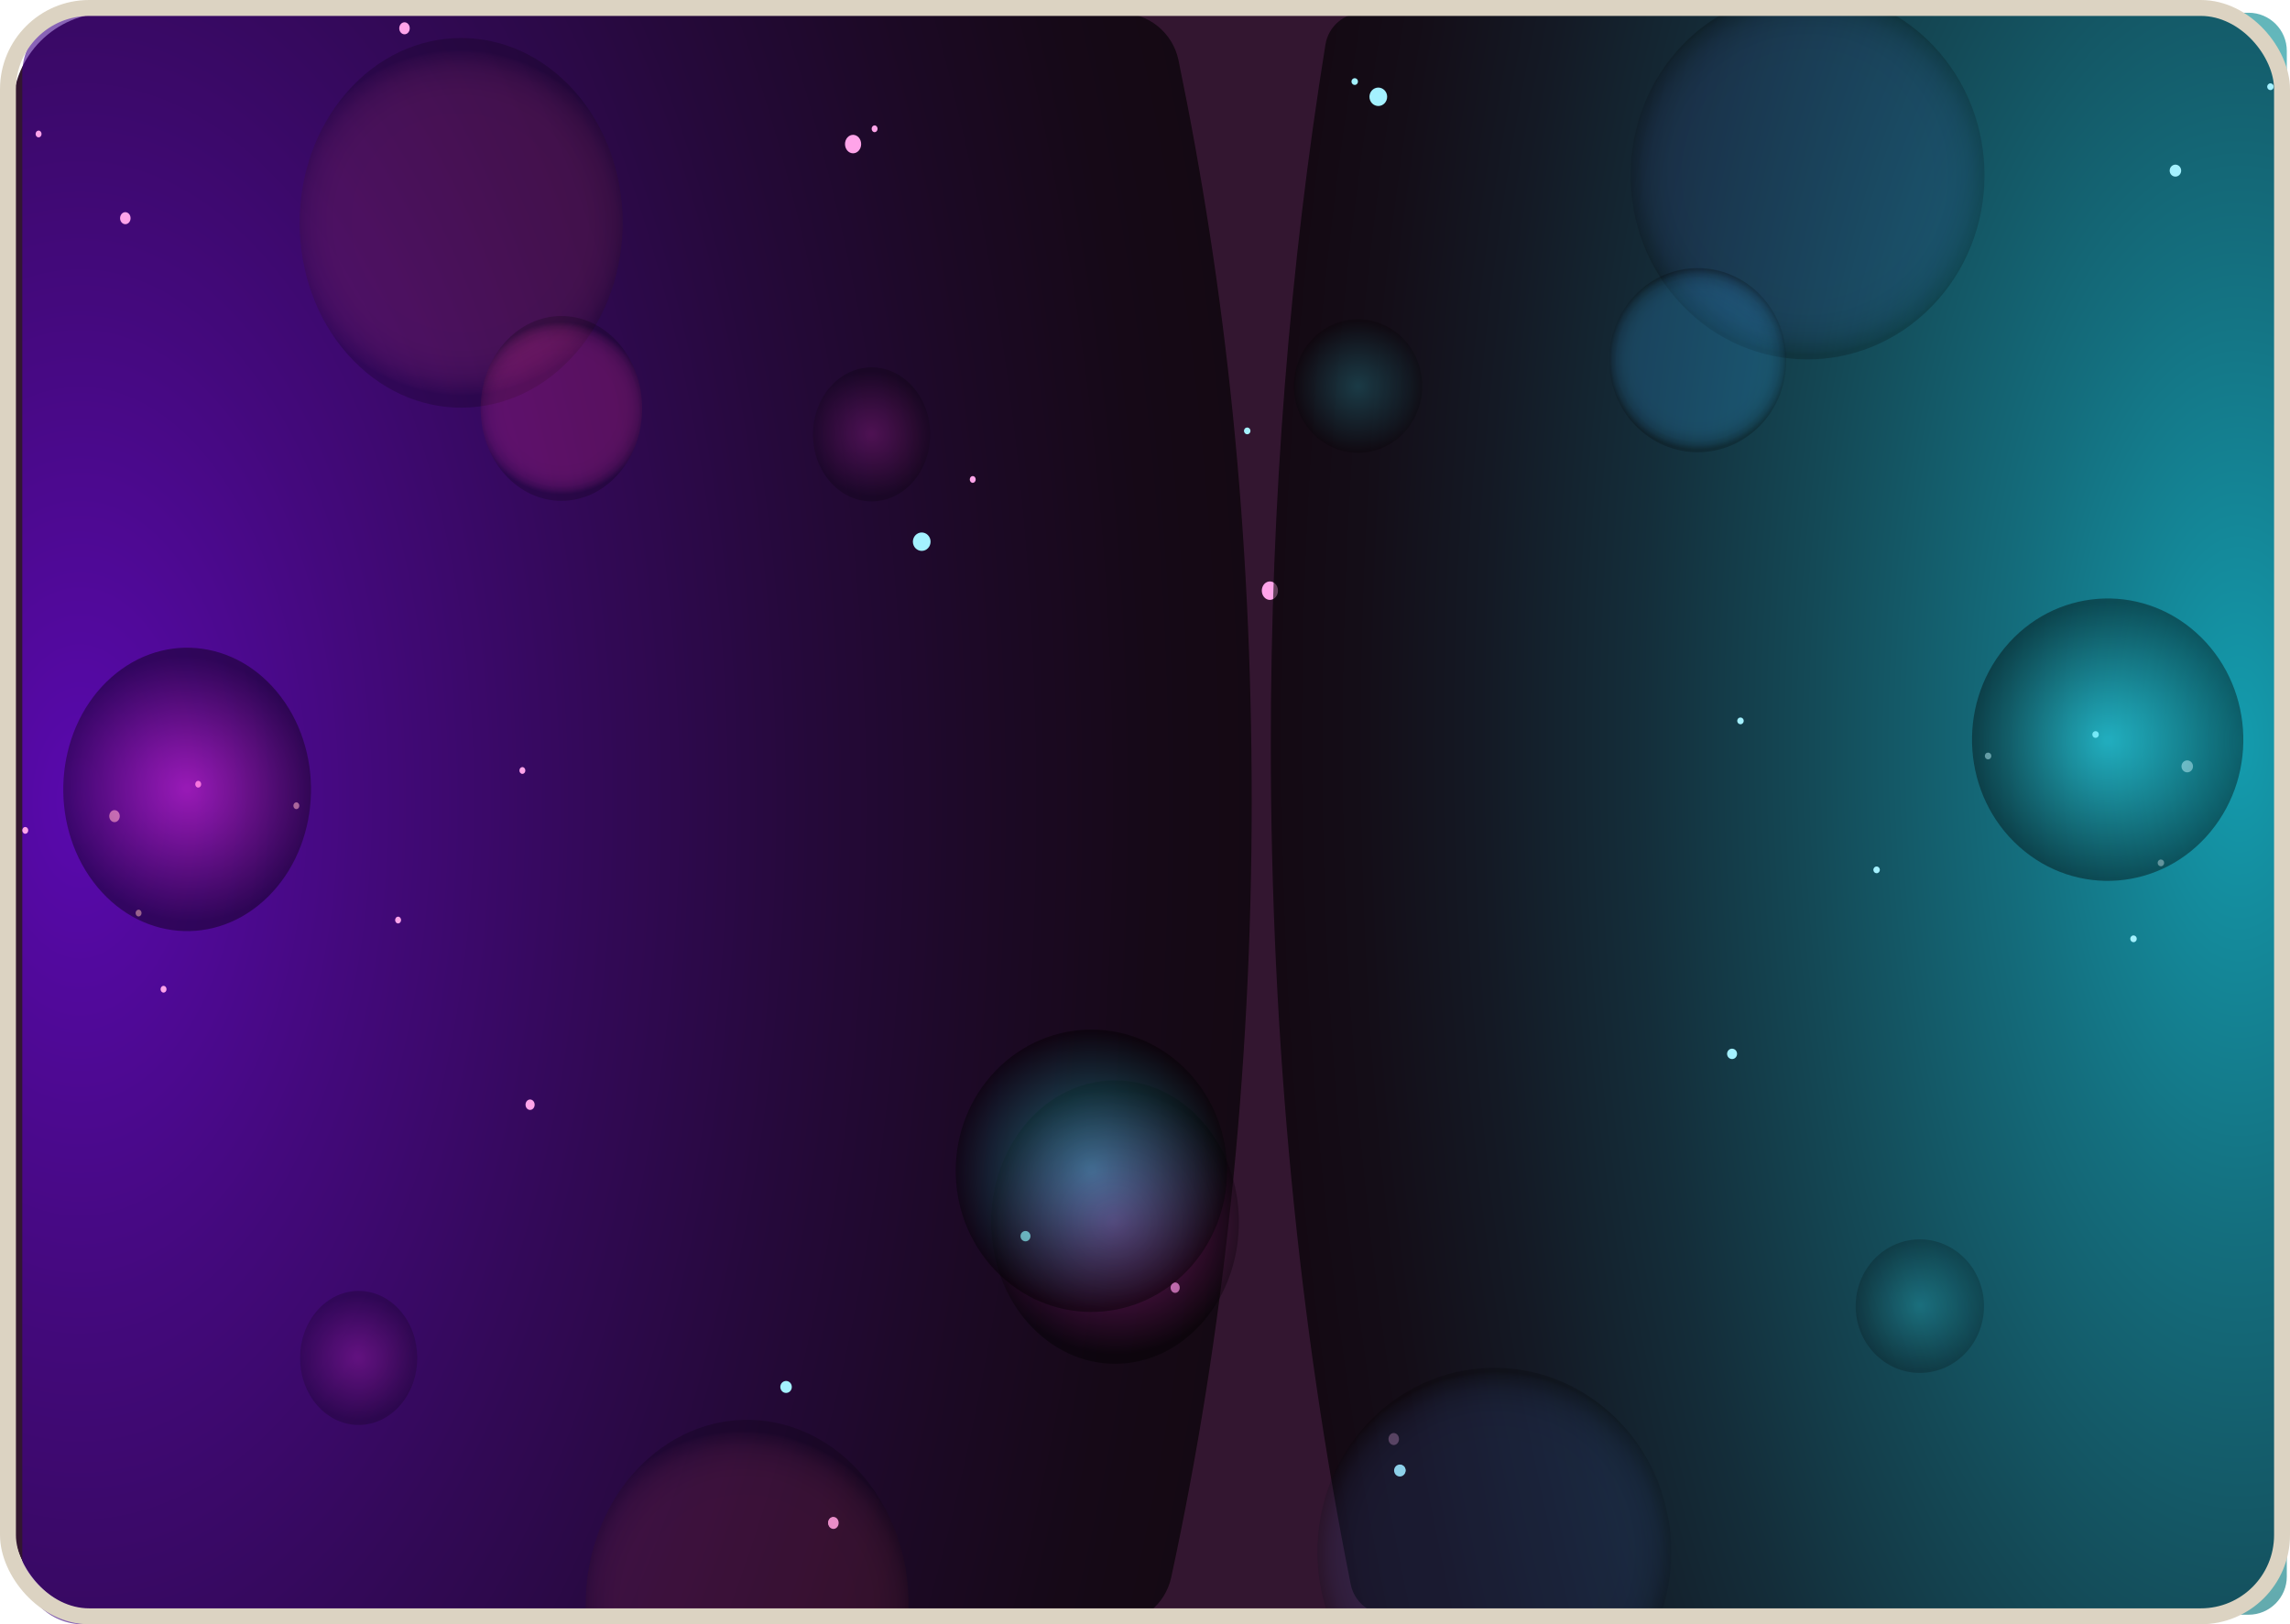 <svg width="719" height="510" viewBox="0 0 719 510" fill="none" xmlns="http://www.w3.org/2000/svg">
<path d="M688 4.065H34C17.431 4.065 4 17.496 4 34.065V477.065C4 493.633 17.431 507.065 34 507.065H688C704.569 507.065 718 493.633 718 477.065V34.065C718 17.496 704.569 4.065 688 4.065Z" fill="#331630"/>
<g style="mix-blend-mode:screen" opacity="0.61">
<path fill-rule="evenodd" clip-rule="evenodd" d="M26 4C15.507 4 7 12.507 7 23V491C7 501.493 15.507 510 26 510H349.328C358.169 510 365.86 503.906 367.729 495.264C384.043 419.815 393 337.653 393 251.676C393 166.008 384.878 90.926 370.021 18.931C368.219 10.198 360.484 4 351.566 4H26Z" fill="url(#paint0_radial_4070_808)"/>
</g>
<path d="M305.052 151.523C305.527 151.753 306.074 151.502 306.275 150.959C306.476 150.416 306.257 149.789 305.782 149.559C305.307 149.329 304.76 149.58 304.559 150.123C304.358 150.666 304.577 151.293 305.052 151.523Z" fill="#FFA4E9"/>
<path d="M163.65 242.905C164.124 243.135 164.672 242.884 164.873 242.341C165.074 241.797 164.855 241.171 164.38 240.941C163.905 240.711 163.357 240.962 163.156 241.505C162.956 242.048 163.175 242.675 163.65 242.905Z" fill="#FFA4E9"/>
<path d="M260.9 479.588C261.631 479.943 262.471 479.557 262.781 478.731C263.091 477.896 262.754 476.935 262.032 476.579C261.302 476.224 260.462 476.611 260.152 477.436C259.841 478.272 260.179 479.233 260.9 479.588Z" fill="#FFA4E9"/>
<path d="M368.403 405.82C369.134 406.175 369.973 405.788 370.284 404.963C370.594 404.127 370.256 403.166 369.535 402.811C368.805 402.456 367.965 402.842 367.654 403.667C367.344 404.503 367.682 405.464 368.403 405.82Z" fill="#FFA4E9"/>
<path d="M7.567 261.71C8.042 261.94 8.59 261.689 8.791 261.146C8.992 260.603 8.773 259.976 8.298 259.746C7.823 259.516 7.275 259.767 7.074 260.31C6.874 260.853 7.093 261.48 7.567 261.71Z" fill="#FFA4E9"/>
<path d="M274.238 41.419C274.713 41.649 275.261 41.398 275.462 40.855C275.663 40.312 275.443 39.685 274.969 39.455C274.494 39.225 273.946 39.476 273.745 40.02C273.545 40.563 273.764 41.19 274.238 41.419Z" fill="#FFA4E9"/>
<path d="M92.685 253.969C93.159 254.199 93.707 253.948 93.908 253.405C94.109 252.862 93.89 252.235 93.415 252.005C92.94 251.775 92.392 252.026 92.192 252.569C91.991 253.113 92.21 253.739 92.685 253.969Z" fill="#FFA4E9"/>
<path d="M124.629 289.865C125.104 290.095 125.652 289.844 125.852 289.301C126.053 288.758 125.834 288.131 125.359 287.901C124.885 287.671 124.337 287.922 124.136 288.465C123.935 289.009 124.154 289.635 124.629 289.865Z" fill="#FFA4E9"/>
<path d="M11.749 43.049C12.224 43.279 12.772 43.028 12.973 42.485C13.173 41.941 12.954 41.315 12.479 41.085C12.005 40.855 11.457 41.106 11.256 41.649C11.055 42.192 11.274 42.819 11.749 43.049Z" fill="#FFA4E9"/>
<path d="M165.869 348.37C166.599 348.726 167.439 348.339 167.75 347.514C168.06 346.678 167.722 345.717 167.001 345.362C166.271 345.006 165.431 345.393 165.12 346.218C164.81 347.054 165.148 348.015 165.869 348.37Z" fill="#FFA4E9"/>
<path d="M61.872 247.209C62.347 247.439 62.895 247.188 63.096 246.645C63.296 246.102 63.077 245.475 62.602 245.245C62.128 245.015 61.58 245.266 61.379 245.809C61.178 246.352 61.397 246.979 61.872 247.209Z" fill="#FFA4E9"/>
<path d="M43.146 287.672C43.62 287.902 44.168 287.651 44.369 287.108C44.57 286.564 44.351 285.938 43.876 285.708C43.401 285.478 42.853 285.729 42.653 286.272C42.452 286.815 42.671 287.442 43.146 287.672Z" fill="#FFA4E9"/>
<path d="M50.988 311.585C51.463 311.815 52.011 311.565 52.212 311.021C52.413 310.478 52.194 309.851 51.719 309.621C51.244 309.392 50.696 309.642 50.495 310.186C50.294 310.729 50.514 311.356 50.988 311.585Z" fill="#FFA4E9"/>
<g style="mix-blend-mode:soft-light">
<path d="M127.651 7.152C126.811 6.745 125.843 7.183 125.487 8.144C125.131 9.106 125.515 10.213 126.355 10.62C127.195 11.028 128.162 10.589 128.518 9.628C128.874 8.667 128.491 7.559 127.651 7.152Z" fill="#FFA4E9"/>
</g>
<g style="mix-blend-mode:soft-light">
<path d="M436.949 453.574C437.789 453.982 438.757 453.543 439.113 452.582C439.469 451.62 439.086 450.513 438.246 450.106C437.406 449.698 436.438 450.137 436.082 451.098C435.726 452.059 436.109 453.167 436.949 453.574Z" fill="#FFA4E9"/>
</g>
<g style="mix-blend-mode:soft-light">
<path d="M397.71 188.13C398.997 188.757 400.485 188.078 401.042 186.605C401.59 185.132 400.996 183.429 399.709 182.791C398.422 182.165 396.934 182.844 396.377 184.317C395.829 185.79 396.422 187.493 397.71 188.13Z" fill="#FFA4E9"/>
</g>
<g style="mix-blend-mode:soft-light">
<path d="M38.7 70.243C39.54 70.65 40.508 70.212 40.864 69.251C41.22 68.289 40.837 67.182 39.997 66.775C39.157 66.367 38.189 66.806 37.833 67.767C37.477 68.728 37.86 69.836 38.7 70.243Z" fill="#FFA4E9"/>
</g>
<g style="mix-blend-mode:soft-light">
<path d="M35.304 257.991C36.144 258.398 37.112 257.959 37.468 256.998C37.824 256.037 37.44 254.93 36.6 254.522C35.76 254.115 34.793 254.553 34.437 255.515C34.081 256.476 34.464 257.583 35.304 257.991Z" fill="#FFA4E9"/>
</g>
<g style="mix-blend-mode:soft-light">
<path d="M266.844 47.906C268.132 48.533 269.62 47.854 270.177 46.381C270.725 44.908 270.131 43.205 268.844 42.568C267.557 41.941 266.068 42.62 265.511 44.093C264.964 45.566 265.557 47.269 266.844 47.906Z" fill="#FFA4E9"/>
</g>
<g style="mix-blend-mode:soft-light">
<path d="M261.019 479.912C261.859 480.32 262.826 479.881 263.182 478.92C263.539 477.959 263.155 476.851 262.315 476.444C261.475 476.037 260.507 476.475 260.151 477.436C259.795 478.398 260.179 479.505 261.019 479.912Z" fill="#FFA4E9"/>
</g>
<path style="mix-blend-mode:screen" opacity="0.2" fill-rule="evenodd" clip-rule="evenodd" d="M125.679 441.184C132.828 432.92 132.764 419.6 125.551 411.419C118.33 403.239 106.689 403.312 99.54 411.566C92.392 419.829 92.456 433.15 99.668 441.33C106.89 449.51 118.53 449.437 125.679 441.184Z" fill="url(#paint1_radial_4070_808)"/>
<path style="mix-blend-mode:screen" opacity="0.4" fill-rule="evenodd" clip-rule="evenodd" d="M377.724 415.024C392.834 397.556 392.715 369.39 377.45 352.1C362.185 334.81 337.571 334.945 322.462 352.413C307.352 369.881 307.48 398.047 322.735 415.337C338 432.627 362.614 432.492 377.724 415.024Z" fill="url(#paint2_radial_4070_808)"/>
<path style="mix-blend-mode:screen" opacity="0.2" fill-rule="evenodd" clip-rule="evenodd" d="M180.832 110.799C200.534 88.024 200.379 51.281 180.476 28.726C160.573 6.18 128.464 6.358 108.753 29.133C89.05 51.908 89.206 88.651 109.109 111.207C129.011 133.763 161.121 133.575 180.832 110.799Z" fill="url(#paint3_radial_4070_808)"/>
<path style="mix-blend-mode:screen" opacity="0.2" fill-rule="evenodd" clip-rule="evenodd" d="M194.288 148.66C204.139 137.272 204.057 118.896 194.106 107.623C184.154 96.35 168.095 96.444 158.244 107.832C148.393 119.219 148.475 137.596 158.427 148.869C168.378 160.141 184.437 160.047 194.288 148.66Z" fill="url(#paint4_radial_4070_808)"/>
<path style="mix-blend-mode:screen" opacity="0.2" fill-rule="evenodd" clip-rule="evenodd" d="M261.667 120.432C253.961 128.006 253.085 141.295 259.704 150.112C266.323 158.93 277.936 159.933 285.641 152.359C293.347 144.784 294.223 131.495 287.604 122.678C280.985 113.86 269.372 112.857 261.667 120.432Z" fill="url(#paint5_radial_4070_808)"/>
<path style="mix-blend-mode:screen" opacity="0.4" fill-rule="evenodd" clip-rule="evenodd" d="M33.414 214.112C17.126 230.128 15.264 258.221 29.269 276.859C43.265 295.497 67.815 297.628 84.102 281.612C100.39 265.596 102.252 237.504 88.247 218.866C74.251 200.228 49.701 198.097 33.414 214.123V214.112Z" fill="url(#paint6_radial_4070_808)"/>
<path style="mix-blend-mode:screen" opacity="0.2" fill-rule="evenodd" clip-rule="evenodd" d="M285.003 510C286.436 494.632 282.547 478.658 273.052 466.017C254.801 441.706 222.774 438.937 201.538 459.822C188.401 472.734 182.475 491.675 184.164 510H285.003Z" fill="url(#paint7_radial_4070_808)"/>
<path style="mix-blend-mode:screen" opacity="0.61" fill-rule="evenodd" clip-rule="evenodd" d="M427.948 4C422.096 4 417.092 8.216 416.159 13.993C405.049 82.755 399 156.712 399 233.745C399 327.473 407.949 416.644 424.086 497.444C425.199 503.018 430.109 507 435.793 507H706C712.627 507 718 501.627 718 495V16C718 9.373 712.627 4 706 4H427.948Z" fill="url(#paint8_radial_4070_808)"/>
<path d="M391.996 136.271C391.476 136.5 390.876 136.25 390.656 135.709C390.436 135.168 390.676 134.543 391.196 134.314C391.716 134.085 392.316 134.335 392.536 134.876C392.756 135.418 392.516 136.042 391.996 136.271Z" fill="#A4F1FF"/>
<path d="M546.866 227.325C546.346 227.554 545.746 227.305 545.526 226.763C545.306 226.222 545.546 225.598 546.066 225.369C546.586 225.14 547.186 225.389 547.406 225.931C547.626 226.472 547.386 227.096 546.866 227.325Z" fill="#A4F1FF"/>
<path d="M440.346 463.119C439.546 463.473 438.626 463.088 438.286 462.266C437.946 461.433 438.316 460.476 439.106 460.122C439.906 459.768 440.826 460.153 441.166 460.975C441.506 461.808 441.136 462.766 440.346 463.119Z" fill="#A4F1FF"/>
<path d="M322.596 389.636C321.796 389.99 320.876 389.605 320.536 388.783C320.196 387.95 320.566 386.992 321.356 386.638C322.156 386.285 323.076 386.67 323.416 387.492C323.756 388.314 323.386 389.282 322.596 389.636Z" fill="#A4F1FF"/>
<path d="M717.836 246.06C717.316 246.289 716.716 246.039 716.496 245.498C716.276 244.957 716.516 244.332 717.036 244.103C717.556 243.874 718.156 244.124 718.376 244.666C718.596 245.207 718.356 245.831 717.836 246.06Z" fill="#A4F1FF"/>
<path d="M425.746 26.586C425.226 26.815 424.626 26.565 424.406 26.024C424.186 25.483 424.426 24.858 424.946 24.629C425.466 24.4 426.066 24.65 426.286 25.191C426.506 25.733 426.266 26.357 425.746 26.586Z" fill="#A4F1FF"/>
<path d="M624.605 238.348C624.085 238.577 623.485 238.327 623.265 237.786C623.045 237.245 623.285 236.62 623.805 236.391C624.325 236.162 624.925 236.412 625.145 236.953C625.365 237.494 625.125 238.119 624.605 238.348Z" fill="#A4F1FF"/>
<path d="M589.605 274.101C589.085 274.33 588.485 274.08 588.265 273.539C588.045 272.998 588.285 272.373 588.805 272.144C589.325 271.915 589.925 272.165 590.145 272.707C590.365 273.248 590.125 273.872 589.605 274.101Z" fill="#A4F1FF"/>
<path d="M713.256 28.21C712.736 28.439 712.136 28.189 711.916 27.648C711.696 27.107 711.936 26.482 712.456 26.253C712.976 26.024 713.575 26.274 713.795 26.815C714.015 27.357 713.776 27.981 713.256 28.21Z" fill="#A4F1FF"/>
<path d="M544.445 332.399C543.645 332.753 542.725 332.368 542.385 331.546C542.045 330.713 542.415 329.755 543.205 329.402C544.005 329.048 544.925 329.433 545.265 330.255C545.605 331.088 545.235 332.045 544.445 332.399Z" fill="#A4F1FF"/>
<path d="M658.355 231.603C657.835 231.832 657.235 231.582 657.015 231.041C656.795 230.5 657.035 229.875 657.555 229.646C658.075 229.417 658.675 229.667 658.895 230.208C659.115 230.75 658.875 231.374 658.355 231.603Z" fill="#A4F1FF"/>
<path d="M678.866 271.915C678.346 272.144 677.746 271.894 677.526 271.353C677.306 270.812 677.546 270.187 678.066 269.958C678.586 269.729 679.186 269.979 679.406 270.52C679.626 271.062 679.386 271.686 678.866 271.915Z" fill="#A4F1FF"/>
<path d="M670.265 295.751C669.745 295.98 669.145 295.73 668.925 295.189C668.705 294.647 668.945 294.023 669.465 293.794C669.985 293.565 670.585 293.815 670.805 294.356C671.025 294.897 670.785 295.522 670.265 295.751Z" fill="#A4F1FF"/>
<g style="mix-blend-mode:soft-light">
<path d="M247.515 437.213C246.595 437.618 245.535 437.181 245.145 436.224C244.755 435.266 245.175 434.163 246.095 433.757C247.015 433.351 248.075 433.788 248.465 434.746C248.855 435.703 248.435 436.807 247.515 437.213Z" fill="#A4F1FF"/>
</g>
<g style="mix-blend-mode:soft-light">
<path d="M290.495 172.743C289.085 173.368 287.455 172.691 286.845 171.223C286.245 169.756 286.895 168.059 288.305 167.424C289.715 166.8 291.345 167.476 291.955 168.944C292.555 170.412 291.905 172.108 290.495 172.743Z" fill="#A4F1FF"/>
</g>
<g style="mix-blend-mode:soft-light">
<path d="M683.735 55.303C682.815 55.709 681.755 55.272 681.365 54.314C680.975 53.356 681.395 52.253 682.315 51.847C683.235 51.441 684.295 51.879 684.685 52.836C685.075 53.794 684.655 54.897 683.735 55.303Z" fill="#A4F1FF"/>
</g>
<g style="mix-blend-mode:soft-light">
<path d="M687.445 242.355C686.525 242.761 685.465 242.323 685.075 241.366C684.685 240.408 685.105 239.305 686.025 238.899C686.945 238.493 688.005 238.93 688.395 239.888C688.785 240.845 688.365 241.949 687.445 242.355Z" fill="#A4F1FF"/>
</g>
<g style="mix-blend-mode:soft-light">
<path d="M433.846 33.05C432.436 33.675 430.806 32.998 430.196 31.531C429.596 30.063 430.246 28.366 431.656 27.731C433.066 27.107 434.696 27.784 435.306 29.251C435.906 30.719 435.256 32.415 433.846 33.05Z" fill="#A4F1FF"/>
</g>
<g style="mix-blend-mode:soft-light">
<path d="M440.225 463.453C439.305 463.859 438.245 463.422 437.855 462.464C437.465 461.507 437.885 460.404 438.805 459.998C439.725 459.592 440.785 460.029 441.175 460.986C441.565 461.944 441.145 463.047 440.225 463.453Z" fill="#A4F1FF"/>
</g>
<path style="mix-blend-mode:screen" opacity="0.2" fill-rule="evenodd" clip-rule="evenodd" d="M588.465 424.869C580.635 416.635 580.705 403.364 588.605 395.215C596.515 387.065 609.265 387.138 617.095 395.36C624.925 403.593 624.855 416.864 616.955 425.014C609.045 433.164 596.295 433.091 588.465 424.869Z" fill="url(#paint9_radial_4070_808)"/>
<path style="mix-blend-mode:screen" opacity="0.4" fill-rule="evenodd" clip-rule="evenodd" d="M312.395 398.795C295.845 381.392 295.975 353.331 312.695 336.105C329.415 318.879 356.375 319.014 372.925 336.417C389.475 353.82 389.335 381.881 372.625 399.108C355.905 416.334 328.945 416.198 312.395 398.795Z" fill="url(#paint10_radial_4070_808)"/>
<path style="mix-blend-mode:screen" opacity="0.2" fill-rule="evenodd" clip-rule="evenodd" d="M593.675 4H541.405C536.755 6.581 532.385 9.881 528.445 13.94C506.645 36.402 506.465 73.019 528.055 95.71C549.635 118.4 584.815 118.587 606.615 96.115C628.415 73.654 628.595 37.037 607.005 14.346C602.975 10.11 598.475 6.665 593.675 4Z" fill="url(#paint11_radial_4070_808)"/>
<path style="mix-blend-mode:screen" opacity="0.2" fill-rule="evenodd" clip-rule="evenodd" d="M513.315 133.43C502.525 122.084 502.615 103.776 513.515 92.545C524.415 81.314 542.005 81.408 552.795 92.753C563.585 104.098 563.495 122.407 552.595 133.638C541.695 144.869 524.105 144.775 513.315 133.43Z" fill="url(#paint12_radial_4070_808)"/>
<path style="mix-blend-mode:screen" opacity="0.2" fill-rule="evenodd" clip-rule="evenodd" d="M439.515 105.306C447.955 112.852 448.915 126.092 441.665 134.877C434.415 143.661 421.695 144.661 413.255 137.114C404.815 129.568 403.855 116.329 411.105 107.544C418.355 98.759 431.075 97.76 439.515 105.306Z" fill="url(#paint13_radial_4070_808)"/>
<path style="mix-blend-mode:screen" opacity="0.4" fill-rule="evenodd" clip-rule="evenodd" d="M689.515 198.629C707.355 214.585 709.395 242.574 694.055 261.142C678.725 279.711 651.835 281.835 633.995 265.868C616.155 249.912 614.125 221.923 629.455 203.354C644.785 184.785 671.675 182.662 689.515 198.629Z" fill="url(#paint14_radial_4070_808)"/>
<path style="mix-blend-mode:screen" opacity="0.2" fill-rule="evenodd" clip-rule="evenodd" d="M520.266 509.99C529.526 487.414 524.205 460.279 505.375 443.438C482.105 422.631 447.035 425.39 427.045 449.61C412.795 466.878 410.056 490.381 418.086 510.001H520.276L520.266 509.99Z" fill="url(#paint15_radial_4070_808)"/>
<rect x="2.5" y="2.5" width="714" height="505" rx="25.5" stroke="#DCD3C2" stroke-width="5"/>
<defs>
<radialGradient id="paint0_radial_4070_808" cx="0" cy="0" r="1" gradientUnits="userSpaceOnUse" gradientTransform="translate(26.57 251.676) scale(366.436 666.159)">
<stop stop-color="#7300FF"/>
<stop offset="0.01" stop-color="#7000FA"/>
<stop offset="0.23" stop-color="#4F00AF"/>
<stop offset="0.44" stop-color="#320070"/>
<stop offset="0.62" stop-color="#1C0040"/>
<stop offset="0.78" stop-color="#0D001D"/>
<stop offset="0.91" stop-color="#030007"/>
<stop offset="1"/>
</radialGradient>
<radialGradient id="paint1_radial_4070_808" cx="0" cy="0" r="1" gradientUnits="userSpaceOnUse" gradientTransform="translate(112.491 426.32) rotate(48.563) scale(19.755 19.604)">
<stop offset="0.02" stop-color="#FF34DD"/>
<stop offset="0.33" stop-color="#B2249A"/>
<stop offset="1"/>
</radialGradient>
<radialGradient id="paint2_radial_4070_808" cx="0" cy="0" r="1" gradientUnits="userSpaceOnUse" gradientTransform="translate(349.972 383.671) rotate(48.563) scale(41.755 41.435)">
<stop offset="0.02" stop-color="#FF34DD"/>
<stop offset="0.33" stop-color="#B2249A"/>
<stop offset="1"/>
</radialGradient>
<radialGradient id="paint3_radial_4070_808" cx="0" cy="0" r="1" gradientUnits="userSpaceOnUse" gradientTransform="translate(144.678 69.912) rotate(48.563) scale(54.461 54.043)">
<stop offset="0.46" stop-color="#953447"/>
<stop offset="0.69" stop-color="#933346"/>
<stop offset="0.77" stop-color="#8C3042"/>
<stop offset="0.82" stop-color="#802C3D"/>
<stop offset="0.87" stop-color="#6F2635"/>
<stop offset="0.91" stop-color="#591F2A"/>
<stop offset="0.94" stop-color="#3E151D"/>
<stop offset="0.98" stop-color="#1E0A0E"/>
<stop offset="1"/>
</radialGradient>
<radialGradient id="paint4_radial_4070_808" cx="0" cy="0" r="1" gradientUnits="userSpaceOnUse" gradientTransform="translate(176.155 128.194) rotate(48.563) scale(27.226 27.017)">
<stop offset="0.46" stop-color="#FF34A0"/>
<stop offset="0.66" stop-color="#FD339E"/>
<stop offset="0.74" stop-color="#F6329A"/>
<stop offset="0.79" stop-color="#EA2F93"/>
<stop offset="0.83" stop-color="#D92C88"/>
<stop offset="0.86" stop-color="#C3277A"/>
<stop offset="0.9" stop-color="#A82269"/>
<stop offset="0.92" stop-color="#871B55"/>
<stop offset="0.95" stop-color="#62143D"/>
<stop offset="0.97" stop-color="#370B22"/>
<stop offset="1"/>
</radialGradient>
<radialGradient id="paint5_radial_4070_808" cx="0" cy="0" r="1" gradientUnits="userSpaceOnUse" gradientTransform="translate(273.581 136.232) rotate(-126.911) scale(19.966 19.396)">
<stop offset="0.02" stop-color="#FF34DD"/>
<stop offset="0.33" stop-color="#B2249A"/>
<stop offset="1"/>
</radialGradient>
<radialGradient id="paint6_radial_4070_808" cx="0" cy="0" r="1" gradientUnits="userSpaceOnUse" gradientTransform="translate(58.695 247.696) rotate(-126.911) scale(42.202 40.996)">
<stop offset="0.02" stop-color="#FF34DD"/>
<stop offset="0.33" stop-color="#B2249A"/>
<stop offset="1"/>
</radialGradient>
<radialGradient id="paint7_radial_4070_808" cx="0" cy="0" r="1" gradientUnits="userSpaceOnUse" gradientTransform="translate(234.531 503.668) rotate(-126.911) scale(55.044 53.471)">
<stop offset="0.46" stop-color="#953447"/>
<stop offset="0.69" stop-color="#933346"/>
<stop offset="0.77" stop-color="#8C3042"/>
<stop offset="0.82" stop-color="#802C3D"/>
<stop offset="0.87" stop-color="#6F2635"/>
<stop offset="0.91" stop-color="#591F2A"/>
<stop offset="0.94" stop-color="#3E151D"/>
<stop offset="0.98" stop-color="#1E0A0E"/>
<stop offset="1"/>
</radialGradient>
<radialGradient id="paint8_radial_4070_808" cx="0" cy="0" r="1" gradientUnits="userSpaceOnUse" gradientTransform="translate(703.312 233.745) rotate(180) scale(304.312 662.21)">
<stop stop-color="#00F2FF"/>
<stop offset="0.01" stop-color="#00EDFA"/>
<stop offset="0.23" stop-color="#00A6AF"/>
<stop offset="0.44" stop-color="#006B70"/>
<stop offset="0.62" stop-color="#003C40"/>
<stop offset="0.78" stop-color="#001B1D"/>
<stop offset="0.91" stop-color="#000707"/>
<stop offset="1"/>
</radialGradient>
<radialGradient id="paint9_radial_4070_808" cx="0" cy="0" r="1" gradientUnits="userSpaceOnUse" gradientTransform="translate(602.832 409.882) rotate(134.143) scale(20.561 20.553)">
<stop offset="0.02" stop-color="#34EEFF"/>
<stop offset="0.33" stop-color="#24A6B2"/>
<stop offset="1"/>
</radialGradient>
<radialGradient id="paint10_radial_4070_808" cx="0" cy="0" r="1" gradientUnits="userSpaceOnUse" gradientTransform="translate(342.708 367.384) rotate(134.143) scale(43.46 43.443)">
<stop offset="0.02" stop-color="#34EEFF"/>
<stop offset="0.33" stop-color="#24A6B2"/>
<stop offset="1"/>
</radialGradient>
<radialGradient id="paint11_radial_4070_808" cx="0" cy="0" r="1" gradientUnits="userSpaceOnUse" gradientTransform="translate(567.563 54.796) rotate(134.143) scale(56.684 56.662)">
<stop offset="0.46" stop-color="#344F95"/>
<stop offset="0.69" stop-color="#334E93"/>
<stop offset="0.77" stop-color="#304A8C"/>
<stop offset="0.82" stop-color="#2C4480"/>
<stop offset="0.87" stop-color="#263B6F"/>
<stop offset="0.91" stop-color="#1F2F59"/>
<stop offset="0.94" stop-color="#15213E"/>
<stop offset="0.98" stop-color="#0A101E"/>
<stop offset="1"/>
</radialGradient>
<radialGradient id="paint12_radial_4070_808" cx="0" cy="0" r="1" gradientUnits="userSpaceOnUse" gradientTransform="translate(533.085 112.861) rotate(134.143) scale(28.337 28.326)">
<stop offset="0.46" stop-color="#34B1FF"/>
<stop offset="0.66" stop-color="#33AFFD"/>
<stop offset="0.74" stop-color="#32AAF6"/>
<stop offset="0.79" stop-color="#2FA2EA"/>
<stop offset="0.83" stop-color="#2C97D9"/>
<stop offset="0.86" stop-color="#2787C3"/>
<stop offset="0.9" stop-color="#2274A8"/>
<stop offset="0.92" stop-color="#1B5E87"/>
<stop offset="0.95" stop-color="#144462"/>
<stop offset="0.97" stop-color="#0B2637"/>
<stop offset="1"/>
</radialGradient>
<radialGradient id="paint13_radial_4070_808" cx="0" cy="0" r="1" gradientUnits="userSpaceOnUse" gradientTransform="translate(426.39 121.309) rotate(-50.45) scale(20.627 20.488)">
<stop offset="0.02" stop-color="#34EEFF"/>
<stop offset="0.33" stop-color="#24A6B2"/>
<stop offset="1"/>
</radialGradient>
<radialGradient id="paint14_radial_4070_808" cx="0" cy="0" r="1" gradientUnits="userSpaceOnUse" gradientTransform="translate(661.759 232.375) rotate(-50.45) scale(43.599 43.304)">
<stop offset="0.02" stop-color="#34EEFF"/>
<stop offset="0.33" stop-color="#24A6B2"/>
<stop offset="1"/>
</radialGradient>
<radialGradient id="paint15_radial_4070_808" cx="0" cy="0" r="1" gradientUnits="userSpaceOnUse" gradientTransform="translate(469.162 487.384) rotate(-50.45) scale(56.866 56.481)">
<stop offset="0.46" stop-color="#344F95"/>
<stop offset="0.69" stop-color="#334E93"/>
<stop offset="0.77" stop-color="#304A8C"/>
<stop offset="0.82" stop-color="#2C4480"/>
<stop offset="0.87" stop-color="#263B6F"/>
<stop offset="0.91" stop-color="#1F2F59"/>
<stop offset="0.94" stop-color="#15213E"/>
<stop offset="0.98" stop-color="#0A101E"/>
<stop offset="1"/>
</radialGradient>
</defs>
</svg>
